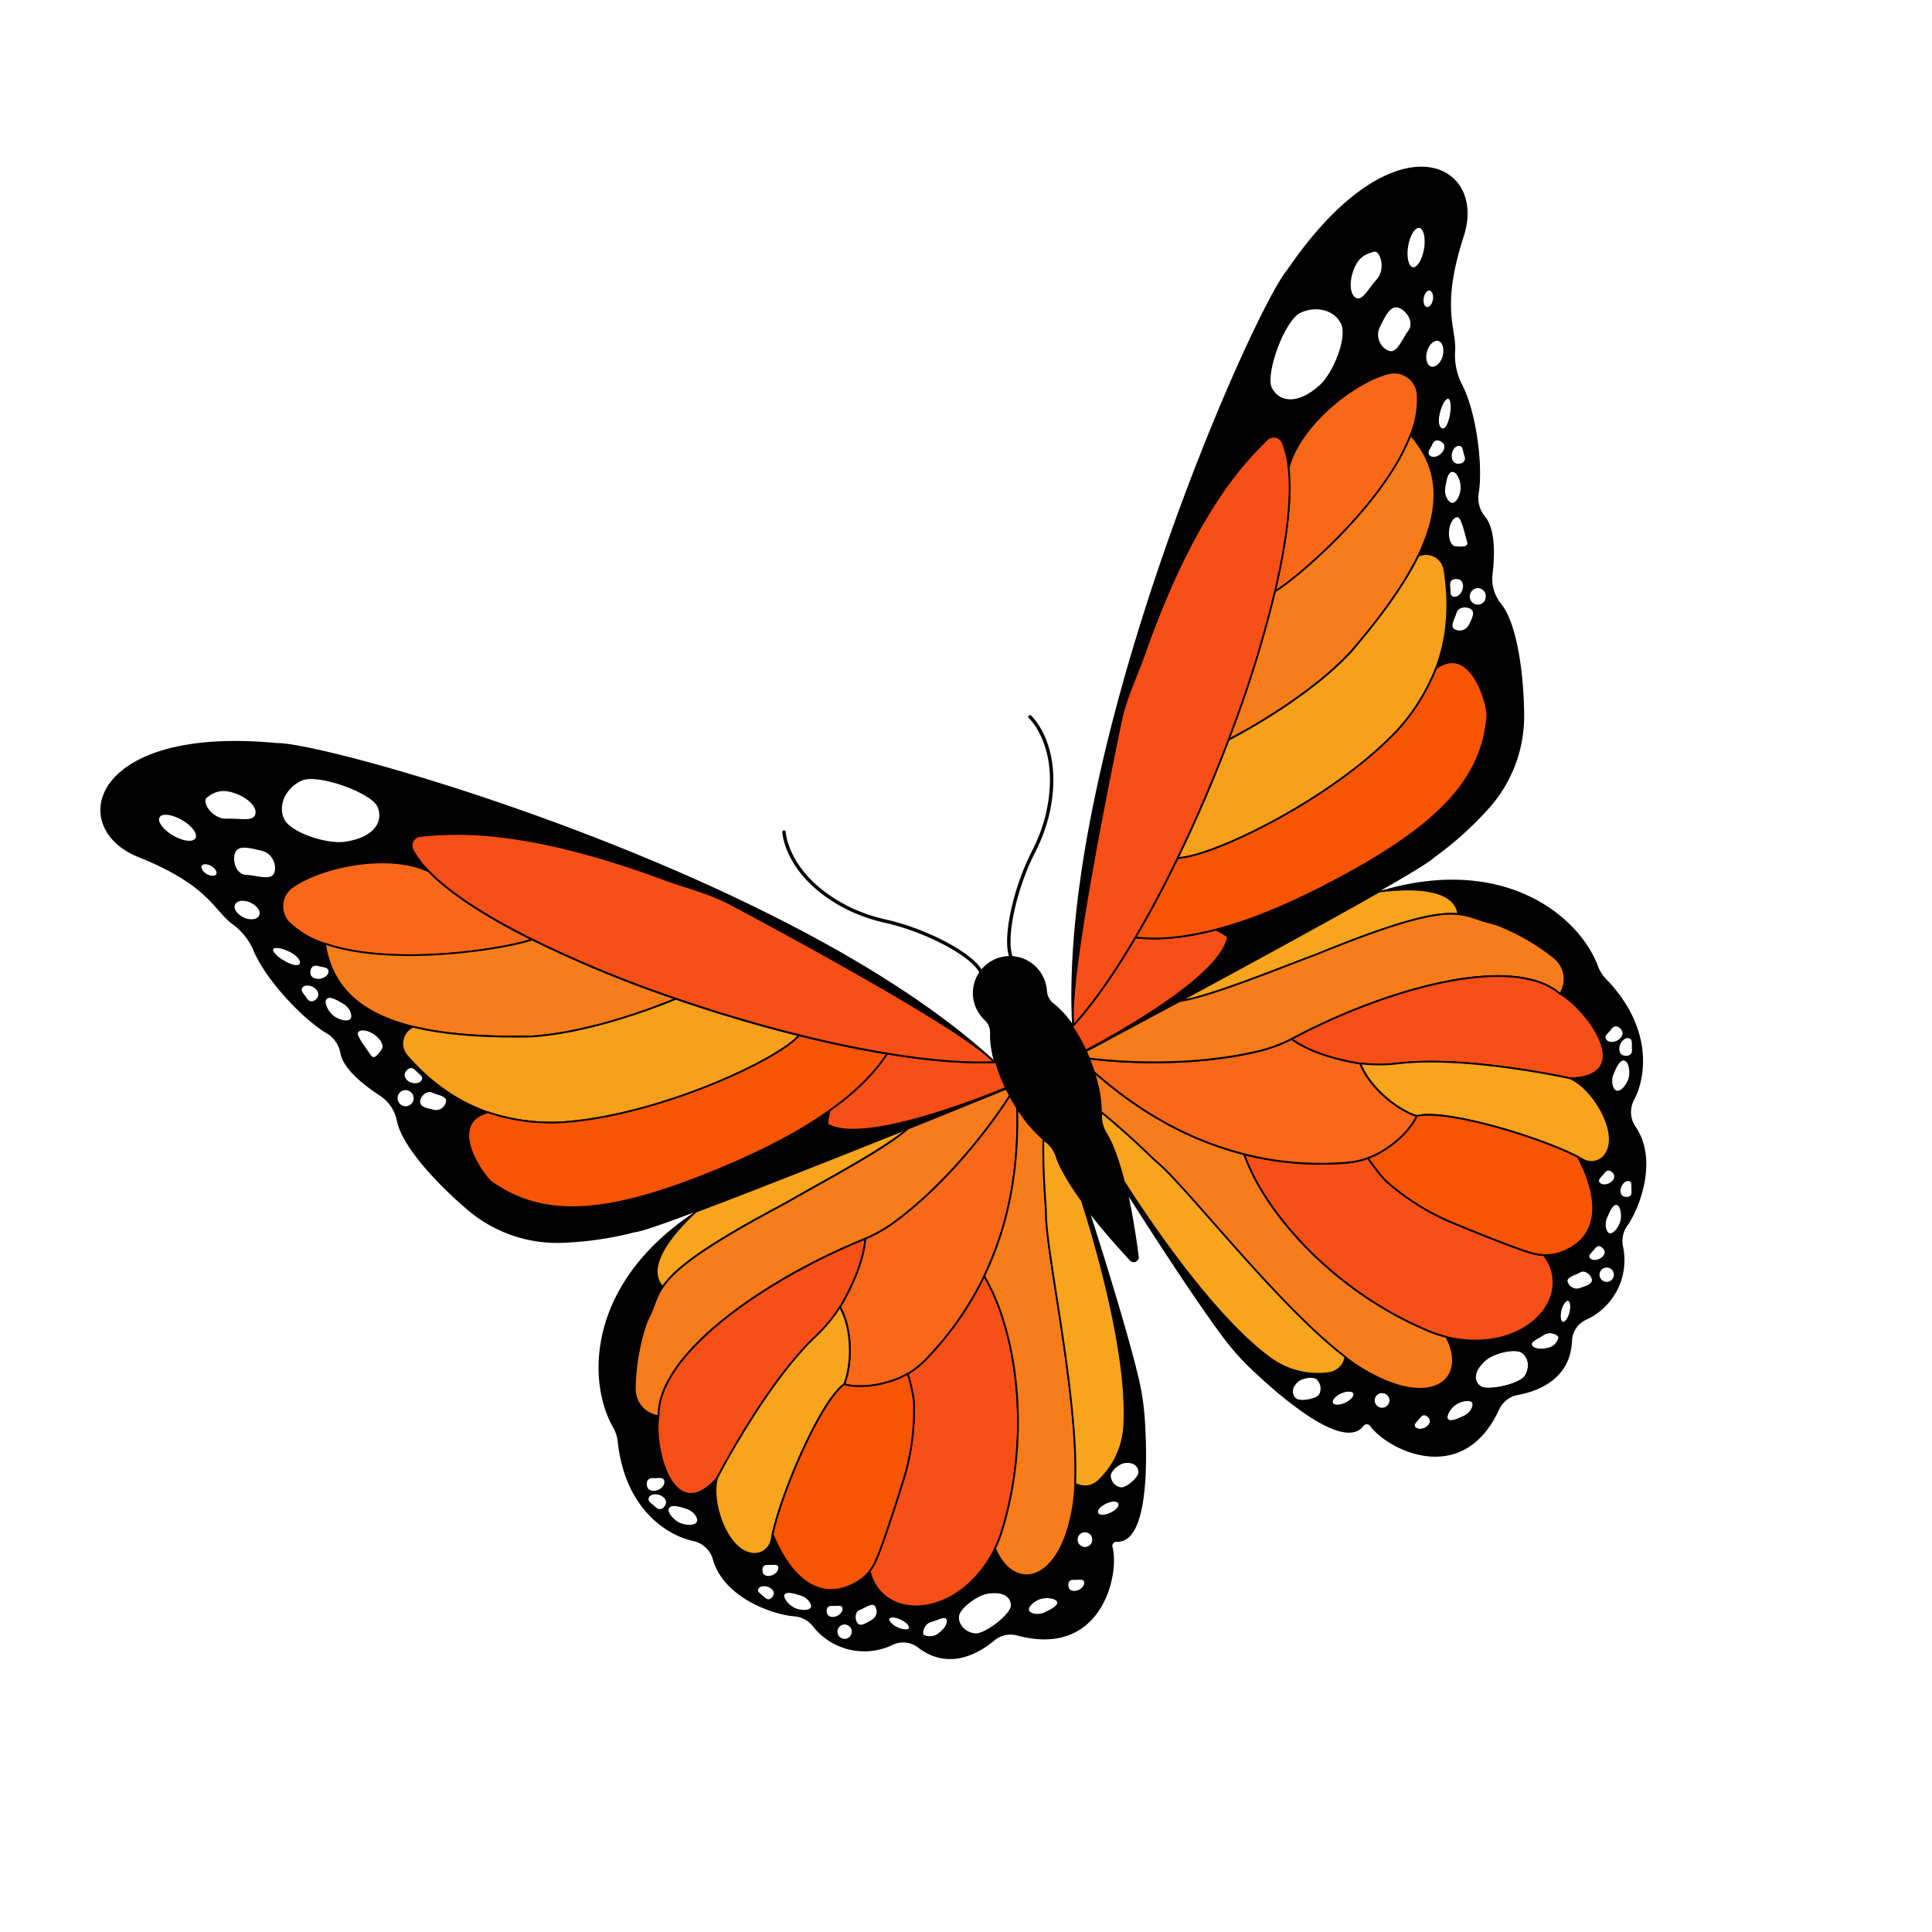 <svg id="Capa_1" data-name="Capa 1" xmlns="http://www.w3.org/2000/svg" viewBox="0 0 566.93 566.93"><defs><style>.cls-1,.cls-3,.cls-9{fill:none;}.cls-1,.cls-10,.cls-2,.cls-3,.cls-4,.cls-5,.cls-6,.cls-7,.cls-8{stroke:#000;}.cls-1,.cls-10,.cls-3,.cls-4,.cls-5,.cls-6,.cls-7,.cls-8{stroke-linecap:round;stroke-linejoin:round;}.cls-1,.cls-10,.cls-4,.cls-5,.cls-6,.cls-7,.cls-8{stroke-width:0.5px;}.cls-2{stroke-miterlimit:10;}.cls-4{fill:#f84f16;}.cls-5{fill:#f86818;}.cls-6{fill:#f87c19;}.cls-7{fill:#f89f1c;}.cls-8{fill:#f95400;}.cls-10{fill:#f8a41c;}</style></defs><path class="cls-1" d="M419.75,416.39c.43.94-.29,2.21-1.59,2.82s-2.77.37-3.21-.57.72-1.66,1.61-2.83C417.82,414.14,419.31,415.46,419.75,416.39Z"/><path class="cls-1" d="M432.28,411.57c.45,1-.53,3.16-2.55,4.11s-4.67,2.19-5.2.54c-.34-1.1,1.22-3.72,3.27-4.68S431.83,410.61,432.28,411.57Z"/><path class="cls-2" d="M318.57,308.28l.09.2c.33.69.62,1.39.9,2.1.55,1.31,1,2.67,1.46,4a1,1,0,0,1,.05.16c.3.9.56,1.83.79,2.78s.43,1.75.6,2.63c0,.25.09.5.12.75.15.77.25,1.57.34,2.33,0,.15,0,.3,0,.44.09.89.14,1.77.15,2.63a8.72,8.72,0,0,1,0,.89,9.64,9.64,0,0,0,1.31,5.18,20.88,20.88,0,0,1,1.49,2.72c.23.49.45,1,.67,1.55a73.68,73.68,0,0,1,3.15,9.93l0,0c.27,1.16.56,2.34.81,3.52,1.58,7.27,2.62,14.56,3.14,18.54a1,1,0,0,1-1.78.83c-5.33-5.75-19.08-21.13-22-30.37a9.54,9.54,0,0,0-3.13-4.32c-9.47-7.66-16.14-23-15.69-31.63a5.53,5.53,0,0,0-1.82-4.22,10.45,10.45,0,0,1-3.08-5.73,10.36,10.36,0,0,1,19.59-6.17,10.56,10.56,0,0,1,1,3.86,5.48,5.48,0,0,0,2.18,4,27.48,27.48,0,0,1,5.64,6.27A47.49,47.49,0,0,1,318.57,308.28Z"/><path class="cls-3" d="M296.81,281.15c-2.35-5.25.85-20,6.22-30.71a51.78,51.78,0,0,0,4.14-10.57c5.05-20.4-4.92-29.51-4.92-29.51"/><path class="cls-3" d="M287.93,285.31c-2.53-5.17-15.95-12.18-27.58-14.88a51,51,0,0,1-10.77-3.59c-18.9-9.18-19.52-22.66-19.52-22.66"/><path class="cls-1" d="M378.14,137.45a.76.76,0,0,0-.06.18"/><path class="cls-4" d="M360.32,274.86c-1.75,11.06-30.18,27.25-41.75,33.42a47.49,47.49,0,0,0-3.95-7,2.84,2.84,0,0,0,.44-.47c5.89-6.51,12.06-15.37,18.11-25.71,4.73.55,12.16.72,23.62-2.3A21.78,21.78,0,0,1,360.32,274.86Z"/><line class="cls-1" x1="315.07" y1="300.8" x2="315.06" y2="300.78"/><path d="M377.74,79.18c-9.81,11.35-67.5,140.91-63.12,222.07.14-.27.26-.54.38-.84-1.85-14.4,14.06-89.34,14.06-89.34a.18.18,0,0,0,0-.1c1.51-6.59,4.52-12.71,6.76-19.07,15.17-43,30.23-57.13,35.95-62.9a2.82,2.82,0,0,1,4.61.93,27.33,27.33,0,0,1,1.74,7.5c3.17-12.47,18.81-25.08,29.17-27.86a6.9,6.9,0,0,1,8.72,6.3,27.67,27.67,0,0,1-2.07,11.8c8.76,9.85,9,21.45,2.2,35.43l.12-.06a5.44,5.44,0,0,1,7.52,3.89c1.91,11.62.6,21.21-2.41,29.19,10.37-7.53,15.44,11.1,15.07,14.3,0,.22-.09.44-.11.66-1.72,17.46-14.12,29.57-34.9,41.88-19.24,11.15-33.75,17-44.65,19.81a21.78,21.78,0,0,1,3.53,2.09c-1.75,11.06-30.18,27.25-41.75,33.42l.09.2s11.87-6.31,27.5-14.71c18.73-10.12,42.84-23.22,58.54-32.16.1-.05.17-.11.24-.14,8.67-4.94,14.72-8.61,15.78-9.74a99.61,99.61,0,0,0,16.54-14.92,40.55,40.55,0,0,0,10-27.29c-.14-11.4-1.92-26.2-6.74-32.34a11.5,11.5,0,0,1-2.56-8.53c.67-5.44.95-13.16-2.12-17a8.47,8.47,0,0,1-1.93-6.75c1.34-8.16-.63-24-4.95-32.22a18.63,18.63,0,0,1-1.95-9.67c.43-6.72-4.35-12.49,2.53-33.69C436.64,47.39,408.79,33.61,377.74,79.18Zm9.73,34c-7,6.37-12.58,4.78-14.52.65s3.75-20,8.57-22.26,10.3-.75,12.24,3.39S391.43,109.56,387.47,113.16ZM431,183.36a3,3,0,0,1-4.44,1.09c-1-.95.53-3.35.82-4.53.49-2,3.43-2,4.44-1S431.92,181.52,431,183.36Zm-1.93-10.14c-.5,1.37-1.71,2.18-2.69,1.82s-.63-1.68-.84-3.14c-.26-2.1,1.71-2.18,2.69-1.83S429.6,171.83,429.08,173.22ZM396.89,79.33c1.42-3.9,3.43-5,6.27-5.72,2.09-.53,3.88,5.29,1.13,8.38s-4.21,6.45-6.26,5.72S395.49,83.2,396.89,79.33Zm11,24c-2.39-.37-4.89-4-3.24-7.36s3.06-6.35,5.44-5.94,5.58,4.47,3.24,7.37C412,99,410.29,103.7,407.9,103.28Zm28,72.43a2.35,2.35,0,1,1-4.4-1.63,2.29,2.29,0,0,1,3-1.39A2.36,2.36,0,0,1,435.86,175.71Zm-5.16-17c.78,2.37-2.36,1.89-3.69,1.79s-2.28-2.23-2.06-4.71,1.48-4.41,2.82-4.29S430,156.5,430.7,158.74Zm-2.16-14.92c-.35,2.2-1.47,3.84-2.52,3.7s-2.31-2.22-1.95-4.4.79-5.11,2.47-4.6C427.65,138.84,428.9,141.64,428.54,143.82Zm-5.92-10.52c-1.16.91-2.59,1-3.24.2s.31-1.8.89-3.12c.85-2,2.6-1,3.25-.23S423.75,132.38,422.62,133.3Zm7.08.44c.67,2-1.23,2.49-2.26,2.28s-1.66-1.44-1.43-2.86,1.25-2.51,2.27-2.33S429.22,132.34,429.7,133.74Zm-4.07-11.57c-.58,2.73-1.46,4-2.42,3.8s-1.62-1.79-1-4.55,1.85-4.82,2.81-4.64S426.22,119.4,425.63,122.17Zm-2.22-18.08c-.45,2.07-1.92,3.66-3.23,3.5s-2-2-1.55-4.08,1.86-3.66,3.19-3.5S423.83,102,423.41,104.09Zm-2.68-16.15c-.24,1.47-1.17,2.56-2.05,2.41s-1.4-1.45-1.14-2.95,1.14-2.55,2-2.39S421,86.45,420.73,87.94Zm-2.61-14.86c-.55,3.32-2.17,5.82-3.59,5.59s-2.12-3.12-1.58-6.44,2.16-5.84,3.6-5.58S418.67,69.76,418.12,73.08Z"/><path class="cls-5" d="M416,115.87a27.67,27.67,0,0,1-2.07,11.8c-7.55,20-33,41.88-39.83,45.9,3.41-14.44,5-27.09,4-36.12v0c3.17-12.47,18.81-25.08,29.17-27.86A6.9,6.9,0,0,1,416,115.87Z"/><path class="cls-6" d="M416.15,163.1c-4.15,8.51-10.92,18-20,28.43-11.64,12.39-29.75,22.46-35.7,25.58a349.15,349.15,0,0,0,13.63-43.54c6.79-4,32.28-25.95,39.83-45.9C422.71,137.52,422.92,149.12,416.15,163.1Z"/><path class="cls-7" d="M423.79,166.93c1.91,11.62.6,21.21-2.41,29.19h0a58.68,58.68,0,0,1-11.46,18.33c-19.24,20.36-54.74,37.22-64.33,37.31,5.37-11.1,10.44-22.87,14.92-34.66,5.95-3.12,24.06-13.19,35.7-25.58,9-10.47,15.81-19.92,20-28.43l.12-.06A5.44,5.44,0,0,1,423.79,166.93Z"/><path class="cls-8" d="M436.45,210.42c0,.22-.09.44-.11.66-1.72,17.46-14.12,29.57-34.9,41.88-19.24,11.15-33.75,17-44.65,19.81-11.46,3-18.89,2.85-23.62,2.3,4.23-7.17,8.41-15,12.4-23.3,9.59-.09,45.09-17,64.33-37.31a58.68,58.68,0,0,0,11.46-18.33h0C431.75,188.59,436.82,207.22,436.45,210.42Z"/><path class="cls-1" d="M430.7,158.74c.78,2.37-2.36,1.89-3.69,1.79s-2.28-2.23-2.06-4.71,1.48-4.41,2.82-4.29S430,156.5,430.7,158.74Z"/><path class="cls-1" d="M425.63,122.17c-.58,2.73-1.46,4-2.42,3.8s-1.62-1.79-1-4.55,1.85-4.82,2.81-4.64S426.22,119.4,425.63,122.17Z"/><path class="cls-1" d="M420.73,87.94c-.24,1.47-1.17,2.56-2.05,2.41s-1.4-1.45-1.14-2.95,1.14-2.55,2-2.39S421,86.45,420.73,87.94Z"/><path class="cls-1" d="M413.34,97.35c-1.35,1.65-3,6.35-5.44,5.93s-4.89-4-3.24-7.36,3.06-6.35,5.44-5.94S415.68,94.45,413.34,97.35Z"/><path class="cls-1" d="M418.12,73.08c-.55,3.32-2.17,5.82-3.59,5.59s-2.12-3.12-1.58-6.44,2.16-5.84,3.6-5.58S418.67,69.76,418.12,73.08Z"/><path class="cls-1" d="M404.29,82c-2.8,3.11-4.21,6.45-6.26,5.72s-2.54-4.51-1.14-8.38,3.43-5,6.27-5.72C405.25,73.08,407,78.9,404.29,82Z"/><path class="cls-1" d="M393.76,94.94c1.94,4.13-2.33,14.62-6.29,18.22-7,6.37-12.58,4.78-14.52.65s3.75-20,8.57-22.26S391.82,90.8,393.76,94.94Z"/><path class="cls-1" d="M418.16,419.21c-1.33.62-2.77.37-3.21-.57s.72-1.66,1.61-2.83c1.26-1.67,2.75-.35,3.19.58S419.46,418.6,418.16,419.21Zm11.57-3.53c-2,.95-4.67,2.19-5.2.54-.34-1.1,1.22-3.72,3.27-4.68s4-.93,4.48,0S431.75,414.73,429.73,415.68Zm30.48-34.24c-.78-.2-1.8,1.15-2.29,3s-.17,3.53.61,3.73,1.83-1.15,2.29-3S461,381.63,460.21,381.44Zm-7.3,10.05c-2,1.34-3.91,1.9-3.67,3.11s2.36,1.77,4.63,1.25a4.35,4.35,0,0,0,3.68-3.11C458,391.6,454.87,390.16,452.91,391.49Zm-6.28,5.23c-2.19-1.41-8.42.22-10.73,2.2-4.1,3.48-3.62,6.74-1.45,8.12s11.56-.64,13.19-3.17S448.81,398.1,446.63,396.72Zm-42.11,12a2.44,2.44,0,1,0,3.25,1.18A2.46,2.46,0,0,0,404.52,408.73Zm-11.16-.05c-1.77.83-2.89,2.22-2.48,3.11s2.2.92,4,.09,2.91-2.24,2.49-3.12S395.15,407.84,393.36,408.68Z"/><path class="cls-4" d="M427.26,392.92a27.94,27.94,0,0,1-2.83-.6,36.37,36.37,0,0,1-5.59-1.88c-27.56-11.63-47.72-34.54-53.76-51.73a92.72,92.72,0,0,0,29.71,2.5,25.47,25.47,0,0,0,6.67-1.39,50.13,50.13,0,0,0,5.05,6.55,69.58,69.58,0,0,0,20.39,12.72c7.78,3.22,19.67,8,23.54,8.87a15.19,15.19,0,0,0,2.59.34C461.93,379.92,448.87,396.3,427.26,392.92Z"/><path class="cls-5" d="M415.76,327.49s-2.36,5.9-10.79,10.72a19.55,19.55,0,0,1-3.51,1.61,25.47,25.47,0,0,1-6.67,1.39,92.72,92.72,0,0,1-29.71-2.5c-14.11-3.53-29-10.86-44.06-24.1-.42-1.36-.91-2.72-1.46-4,10,1.32,31.51,2.44,50.66-2.36a43.37,43.37,0,0,0,8.77-3.36c3.67,2.69,9.92,5.35,18.94,7l1.23.21C401.51,318.53,409.3,325.41,415.76,327.49Z"/><path class="cls-9" d="M460.21,381.44c-.78-.2-1.8,1.15-2.29,3s-.17,3.53.61,3.73,1.83-1.15,2.29-3S461,381.63,460.21,381.44Zm-7.3,10.05c-2,1.34-3.91,1.9-3.67,3.11s2.36,1.77,4.63,1.25a4.35,4.35,0,0,0,3.68-3.11C458,391.6,454.87,390.16,452.91,391.49Zm-17,7.43c-4.1,3.48-3.62,6.74-1.45,8.12s11.56-.64,13.19-3.17,1.17-5.77-1-7.15S438.21,396.94,435.9,398.92Zm-8.1,12.62c-2.05,1-3.61,3.58-3.27,4.68.53,1.65,3.16.41,5.2-.54s3-3.15,2.55-4.11S429.81,410.6,427.8,411.54Zm-11.24,4.27c-.89,1.17-2.05,1.9-1.61,2.83s1.88,1.19,3.21.57,2-1.88,1.59-2.82S417.82,414.14,416.56,415.81Zm-12-7.08a2.44,2.44,0,1,0,3.25,1.18A2.46,2.46,0,0,0,404.52,408.73Zm-11.16-.05c-1.77.83-2.89,2.22-2.48,3.11s2.2.92,4,.09,2.91-2.24,2.49-3.12S395.15,407.84,393.36,408.68Z"/><path d="M471.38,287.36a11.18,11.18,0,0,1-2.39-3.63c-5.37-14.79-27.58-33.26-64.05-22.26-.07,0-.14.09-.24.14,14-1.76,22.4.46,23.22,6.64,3.5.35,5.63,1.57,8.87,2.39.95.25,1.9.49,2.84.83A63.84,63.84,0,0,1,456.06,281a8,8,0,0,1,1.74,10.59c7.59,4.15,22.84,24.29,2.85,24.83,6.76,2.66,15.64,17,9.84,23.06a5,5,0,0,1-6,.76l-1.42-.78c5.72,10.86,7.53,23-4.38,27.8a13.53,13.53,0,0,1-5.62,1c8.9,11.62-4.16,28-25.77,24.62a27.94,27.94,0,0,1-2.83-.6c6.33,12-3.48,21.14-22.67,10.53a50.21,50.21,0,0,1-7-4.63,5.67,5.67,0,0,1-4.8,4.68,23.76,23.76,0,0,1-17.76-4.73c-16.15-12.06-34.64-39.17-42.47-51.52.27,1.16.56,2.34.81,3.52,7.31,11.51,20.4,31.76,28.58,42.63a72.32,72.32,0,0,0,7.66,8.66c8,7.67,27.43,24.81,33.3,17a1.22,1.22,0,0,1,1.94,0c4.82,6.83,27.11,18.48,37.85-4.79a7.5,7.5,0,0,1,5.38-4.27c5.6-1,15.51-4.38,16-15.85a7.08,7.08,0,0,1,4.14-6.23,19.21,19.21,0,0,0,10.79-21.68,7.69,7.69,0,0,1,1.33-5.94c3.69-5.3,9-19.38,2.42-29a7.59,7.59,0,0,1-.48-7.87C483.12,316,485.05,301.6,471.38,287.36ZM387.12,409.08c-.73,1.45-5.55,2.24-6.74,1.3s-1.59-2.89.4-4.78c1.11-1.09,4.3-1.78,5.52-.85A3.6,3.6,0,0,1,387.12,409.08Zm7.74,2.8c-1.78.83-3.56.79-4-.09s.71-2.28,2.48-3.11,3.58-.81,4,.08S396.65,411,394.86,411.88Zm11.73,1.28a2.44,2.44,0,1,1,1.18-3.25A2.44,2.44,0,0,1,406.59,413.16Zm11.57,6c-1.33.62-2.77.37-3.21-.57s.72-1.66,1.61-2.83c1.26-1.67,2.75-.35,3.19.58S419.46,418.6,418.16,419.21Zm11.57-3.53c-2,.95-4.67,2.19-5.2.54-.34-1.1,1.22-3.72,3.27-4.68s4-.93,4.48,0S431.75,414.73,429.73,415.68Zm40.91-71.62c1.28-1.68,2.77-.37,3.2.57s-.28,2.2-1.61,2.83-2.75.35-3.18-.58S469.77,345.22,470.64,344.06Zm-23,59.81c-1.63,2.53-11,4.58-13.19,3.17s-2.65-4.64,1.45-8.12c2.31-2,8.54-3.61,10.73-2.2S449.26,401.31,447.64,403.87Zm9.91-11.13a4.35,4.35,0,0,1-3.68,3.11c-2.27.52-4.37-.06-4.63-1.25s1.72-1.77,3.67-3.11S458,391.6,457.55,392.74Zm3.27-7.56c-.46,1.84-1.48,3.18-2.29,3s-1.06-1.87-.61-3.73,1.51-3.2,2.29-3S461.29,383.31,460.82,385.18Zm6.55-9.58c.08,1.37-1.78,1.95-3.72,2.61a3,3,0,0,1-3.93-2.36c0-1.36,2.73-2,3.75-2.63C465.26,372.12,467.35,374.2,467.37,375.6Zm5.11.58a2.38,2.38,0,0,1-3.15-1.14,2.35,2.35,0,0,1,1.15-3.12,2.32,2.32,0,0,1,3.11,1.13A2.35,2.35,0,0,1,472.48,376.18Zm-3.07-6.55c-1.33.62-2.77.37-3.21-.57s.73-1.66,1.62-2.82c1.28-1.69,2.75-.36,3.18.58S470.74,369,469.41,369.63Zm6.08-10.53c-.87,2.06-2.35,3.38-3.34,3s-1.71-2.68-.84-4.74,2-4.77,3.49-3.88C475.79,354,476.36,357,475.49,359.1Zm3.52-9.54c.17,2.11-1.8,2.13-2.75,1.71s-1.26-1.81-.69-3.16,1.79-2.13,2.74-1.7S478.89,348.09,479,349.56Zm-6.2-47.51c1.28-1.68,2.76-.36,3.2.57s-.28,2.21-1.61,2.83-2.75.36-3.19-.58S471.94,303.21,472.81,302.05Zm4.85,15c-.87,2.06-2.35,3.39-3.35,3s-1.7-2.68-.84-4.74,2-4.77,3.5-3.88C478,312,478.53,315,477.66,317.09Zm1.23-9.09c.18,2.1-1.79,2.13-2.74,1.7s-1.27-1.81-.7-3.15,1.79-2.13,2.74-1.71S478.77,306.52,478.89,308Z"/><path class="cls-1" d="M397.35,408.76c.42.88-.7,2.28-2.49,3.12s-3.56.79-4-.09.71-2.28,2.48-3.11S396.94,407.87,397.35,408.76Z"/><path class="cls-1" d="M407.77,409.91a2.45,2.45,0,1,1-3.25-1.18A2.44,2.44,0,0,1,407.77,409.91Z"/><path class="cls-1" d="M467.37,375.6c.08,1.37-1.78,1.95-3.72,2.61a3,3,0,0,1-3.93-2.36c0-1.36,2.73-2,3.75-2.63C465.26,372.12,467.35,374.2,467.37,375.6Z"/><path class="cls-1" d="M460.82,385.18c-.46,1.84-1.48,3.18-2.29,3s-1.06-1.87-.61-3.73,1.51-3.2,2.29-3S461.29,383.31,460.82,385.18Z"/><path class="cls-1" d="M457.55,392.74a4.35,4.35,0,0,1-3.68,3.11c-2.27.52-4.37-.06-4.63-1.25s1.72-1.77,3.67-3.11S458,391.6,457.55,392.74Z"/><path class="cls-1" d="M447.64,403.87c-1.63,2.53-11,4.58-13.19,3.17s-2.65-4.64,1.45-8.12c2.31-2,8.54-3.61,10.73-2.2S449.26,401.31,447.64,403.87Z"/><path class="cls-1" d="M473.59,373.05a2.35,2.35,0,0,1-1.11,3.13,2.38,2.38,0,0,1-3.15-1.14,2.35,2.35,0,0,1,1.15-3.12A2.32,2.32,0,0,1,473.59,373.05Z"/><path class="cls-1" d="M471,366.82c.44.93-.26,2.19-1.59,2.81s-2.77.37-3.21-.57.73-1.66,1.62-2.82C469.1,364.55,470.57,365.88,471,366.82Z"/><path class="cls-1" d="M479,349.56c.17,2.11-1.8,2.13-2.75,1.71s-1.26-1.81-.69-3.16,1.79-2.13,2.74-1.7S478.89,348.09,479,349.56Z"/><path class="cls-1" d="M475.49,359.1c-.87,2.06-2.35,3.38-3.34,3s-1.71-2.68-.84-4.74,2-4.77,3.49-3.88C475.79,354,476.36,357,475.49,359.1Z"/><path class="cls-1" d="M473.84,344.63c.44.93-.28,2.2-1.61,2.83s-2.75.35-3.18-.58.72-1.66,1.59-2.82C471.92,342.38,473.41,343.69,473.84,344.63Z"/><path class="cls-10" d="M427.92,268.25c-5.95-.6-15.82,1.26-41.73,11.87-9.95,3.61-30.9,12.32-40,13.65,18.73-10.12,42.84-23.22,58.54-32.16C418.71,259.85,427.1,262.07,427.92,268.25Z"/><path class="cls-1" d="M346.16,293.77h-.08"/><path class="cls-6" d="M457.8,291.62c-13.93-11.93-50.75-1.5-77.61,12.65-.42.19-.8.4-1.2.59a43.37,43.37,0,0,1-8.77,3.36c-19.15,4.8-40.65,3.68-50.66,2.36-.28-.71-.57-1.41-.9-2.1,0,0,11.87-6.31,27.5-14.71,9.13-1.33,30.08-10,40-13.65,25.91-10.61,35.78-12.47,41.73-11.87,3.5.35,5.63,1.57,8.87,2.39.95.25,1.9.49,2.84.83A63.84,63.84,0,0,1,456.06,281,8,8,0,0,1,457.8,291.62Z"/><path class="cls-4" d="M460.65,316.45s-30.39-6.77-50.43-4.37a44.49,44.49,0,0,1-11.06,0l-1.23-.21c-9-1.62-15.27-4.28-18.94-7,.4-.19.78-.4,1.2-.59,26.86-14.15,63.68-24.58,77.61-12.65C465.39,295.77,480.64,315.91,460.65,316.45Z"/><path class="cls-10" d="M470.49,339.51a5,5,0,0,1-6,.76l-1.42-.78c-12-6.15-39.17-14.12-47.27-12-6.46-2.08-14.25-9-16.6-15.45a44.49,44.49,0,0,0,11.06,0c20-2.4,50.43,4.37,50.43,4.37C467.41,319.11,476.29,333.46,470.49,339.51Z"/><path class="cls-1" d="M321,314.61a8.55,8.55,0,0,1-.65-.57"/><path class="cls-8" d="M458.65,367.29a13.53,13.53,0,0,1-5.62,1,15.19,15.19,0,0,1-2.59-.34c-3.87-.89-15.76-5.65-23.54-8.87a69.58,69.58,0,0,1-20.39-12.72,50.13,50.13,0,0,1-5.05-6.55,19.55,19.55,0,0,0,3.51-1.61c8.43-4.82,10.79-10.72,10.79-10.72,8.1-2.12,35.3,5.85,47.27,12C468.75,350.35,470.56,362.46,458.65,367.29Z"/><path class="cls-6" d="M424.43,392.32c6.33,12-3.48,21.14-22.67,10.53a50.21,50.21,0,0,1-7-4.63c-19.47-14.85-45.62-48.76-54.91-56.88-.55-.47-1.06-.92-1.59-1.39-2.21-2.18-9.26-8.9-15.2-13.62,0-.86-.06-1.74-.15-2.63,0-.14,0-.29,0-.44-.09-.76-.19-1.56-.34-2.33,0-.25-.09-.5-.12-.75-.17-.88-.37-1.75-.6-2.63s-.49-1.88-.79-2.78a1,1,0,0,0-.05-.16c15,13.24,30,20.57,44.06,24.1,6,17.19,26.2,40.1,53.76,51.73A36.37,36.37,0,0,0,424.43,392.32Z"/><path class="cls-10" d="M394.79,398.22a5.67,5.67,0,0,1-4.8,4.68,23.76,23.76,0,0,1-17.76-4.73c-16.15-12.06-34.64-39.17-42.47-51.52l0,0a73.68,73.68,0,0,0-3.15-9.93c-.22-.53-.44-1.06-.67-1.55a20.88,20.88,0,0,0-1.49-2.72,9.64,9.64,0,0,1-1.31-5.18,8.72,8.72,0,0,0,0-.89c5.94,4.72,13,11.44,15.2,13.62.53.47,1,.92,1.59,1.39C349.17,349.46,375.32,383.37,394.79,398.22Z"/><path class="cls-4" d="M376.39,129.93a27.33,27.33,0,0,1,1.74,7.5v0c1,9-.61,21.68-4,36.12a349.15,349.15,0,0,1-13.63,43.54c-4.48,11.79-9.55,23.56-14.92,34.66-4,8.26-8.17,16.13-12.4,23.3-6.05,10.34-12.22,19.2-18.11,25.71a1.79,1.79,0,0,1-.06-.37c-1.85-14.4,14.06-89.34,14.06-89.34a.18.18,0,0,0,0-.1c1.51-6.59,4.52-12.71,6.76-19.07,15.17-43,30.23-57.13,35.95-62.9A2.82,2.82,0,0,1,376.39,129.93Z"/><path class="cls-1" d="M125.81,255.65a.75.75,0,0,1,.18.07"/><path class="cls-4" d="M242.79,329.92c9.61,5.73,40.25-5.74,52.4-10.68a47.61,47.61,0,0,1-2.87-7.54,2.78,2.78,0,0,1-.65,0c-8.77.36-19.53-.57-31.35-2.54-2.6,4-7.22,9.81-16.88,16.67A21.88,21.88,0,0,0,242.79,329.92Z"/><path d="M81.3,218.05c15-.28,151.47,38.33,211,93.65l-.9-.24c-9.87-10.65-77.63-46.4-77.63-46.4s-.08,0-.09-.05c-6-3.06-12.65-4.66-19-7-42.71-15.85-63.23-13.35-71.34-12.64a2.82,2.82,0,0,0-2.23,4.13,27.92,27.92,0,0,0,4.64,6.14c-11.6-5.55-31.29-1.6-40.07,4.58A6.91,6.91,0,0,0,85,270.94a27.52,27.52,0,0,0,10.39,6c2,13,10.74,20.63,25.82,24.37l-.13.06a5.44,5.44,0,0,0-1.82,8.27c7.71,8.9,15.9,14,24,16.83-12.42,3.14-1.34,19,1.35,20.73.17.13.39.21.57.33,14.52,9.86,31.75,8.09,54.52,0,20.88-7.65,34.62-15.08,43.8-21.63a21.88,21.88,0,0,0-.65,4.06c9.61,5.73,40.25-5.74,52.4-10.68l.09.19s-12.44,5.08-28.9,11.71c-19.77,7.91-45.26,18.05-62.19,24.39a2,2,0,0,1-.26.09c-9.34,3.51-16,5.81-17.58,5.9a99.46,99.46,0,0,1-22,3.16A40.62,40.62,0,0,1,137,354.86c-8.66-7.41-18.9-18.25-20.53-25.89a11.5,11.5,0,0,0-4.92-7.42c-4.6-3-10.72-7.7-11.66-12.47a8.43,8.43,0,0,0-3.95-5.81c-7.13-4.19-18.06-15.87-21.59-24.43a18.53,18.53,0,0,0-6.18-7.69c-5.43-4-6.81-11.33-27.5-19.62C19.18,243,26.42,212.73,81.3,218.05Zm19.87,29.22c9.38-1.31,11.73-6.61,9.8-10.74s-17.77-9.93-22.59-7.67-7.17,7.44-5.23,11.58S95.88,248,101.17,247.27Zm26.07,78.38a3,3,0,0,0,3.68-2.71c-.1-1.37-2.91-1.73-4-2.27-1.87-.92-3.75,1.34-3.63,2.75S125.24,325.18,127.24,325.65Zm-6.56-8c1.38.5,2.77.08,3.13-.89s-.89-1.57-1.88-2.66c-1.45-1.55-2.77-.09-3.12.89S119.28,317.19,120.68,317.68ZM69.16,232.86c-3.91-1.42-6.08-.61-8.41,1.14-1.75,1.27,1.58,6.38,5.71,6.24s7.65.89,8.41-1.15S73,234.26,69.16,232.86Zm11.35,23.79c1.24-2.09,0-6.35-3.59-7.21s-6.83-1.72-8,.38-.13,7.15,3.58,7.2C74.6,257,79.3,258.74,80.51,256.65Zm37.75,67.84a2.38,2.38,0,0,0,3-1.45,2.36,2.36,0,0,0-1.45-3,2.31,2.31,0,0,0-3,1.4A2.37,2.37,0,0,0,118.26,324.49Zm-9.74-14.83c1.32,2.11,3-.6,3.74-1.69s-.26-3.18-2.3-4.59-4.33-1.69-5.1-.58S107.26,307.67,108.52,309.66ZM98.44,298.45c1.92,1.14,3.89,1.33,4.46.43s-.23-3.19-2.14-4.31-4.42-2.66-5.11-1.05C95.18,294.57,96.54,297.33,98.44,298.45Zm-4.29-11.28c1.44-.32,2.43-1.35,2.22-2.36s-1.57-.92-3-1.32c-2-.6-2.46,1.34-2.26,2.35S92.72,287.45,94.15,287.17ZM90,292.88c1.11,1.8,2.71.66,3.21-.27s0-2.2-1.29-2.93-2.73-.65-3.24.25S89.18,291.62,90,292.88Zm-6.28-10.53c2.47,1.31,4,1.43,4.47.58s-.34-2.39-2.82-3.72-4.9-1.67-5.37-.82S81.16,281,83.67,282.35ZM71.21,269.08c1.87,1,4,.87,4.74-.25s-.23-2.8-2.13-3.8-4-.91-4.74.21S69.31,268,71.21,269.08Zm-10.7-12.4c1.28.75,2.72.74,3.16,0s-.21-2-1.53-2.76-2.69-.75-3.14,0S59.22,255.91,60.51,256.68Zm-9.75-11.52c2.9,1.71,5.86,2.06,6.6.82s-1-3.63-3.94-5.33-5.87-2.08-6.59-.81S47.87,243.46,50.76,245.16Z"/><path class="cls-5" d="M85,270.94a27.52,27.52,0,0,0,10.39,6c20.16,7,53.33,1.43,60.77-1.21-13.28-6.63-24-13.52-30.33-20l0,0c-11.6-5.55-31.29-1.6-40.07,4.58A6.91,6.91,0,0,0,85,270.94Z"/><path class="cls-6" d="M121.19,301.27c9.19,2.26,20.78,3.11,34.62,2.87,17-1,36.3-8.48,42.5-11.06a349.6,349.6,0,0,1-42.17-17.39c-7.44,2.64-40.61,8.18-60.77,1.21C97.33,289.94,106.11,297.53,121.19,301.27Z"/><path class="cls-7" d="M119.24,309.6c7.71,8.9,15.9,14,24,16.83l0,0a58.45,58.45,0,0,0,21.42,2.93c27.95-1.75,63.63-18.22,69.83-25.54-12-3-24.25-6.61-36.17-10.72-6.2,2.58-25.54,10-42.5,11.06-13.84.24-25.43-.61-34.62-2.87l-.13.06A5.44,5.44,0,0,0,119.24,309.6Z"/><path class="cls-8" d="M144.55,347.16c.17.13.39.21.57.33,14.52,9.86,31.75,8.09,54.52,0,20.88-7.65,34.62-15.08,43.8-21.63,9.66-6.86,14.28-12.69,16.88-16.67-8.22-1.34-16.93-3.17-25.84-5.39-6.2,7.32-41.88,23.79-69.83,25.54a58.45,58.45,0,0,1-21.42-2.93l0,0C130.78,329.57,141.86,345.39,144.55,347.16Z"/><path class="cls-1" d="M108.52,309.66c1.32,2.11,3-.6,3.74-1.69s-.26-3.18-2.3-4.59-4.33-1.69-5.1-.58S107.26,307.67,108.52,309.66Z"/><path class="cls-1" d="M83.67,282.35c2.47,1.31,4,1.43,4.47.58s-.34-2.39-2.82-3.72-4.9-1.67-5.37-.82S81.16,281,83.67,282.35Z"/><path class="cls-1" d="M60.51,256.68c1.28.75,2.72.74,3.16,0s-.21-2-1.53-2.76-2.69-.75-3.14,0S59.22,255.91,60.51,256.68Z"/><path class="cls-1" d="M72.46,257c2.14,0,6.84,1.72,8.05-.37s0-6.35-3.59-7.21-6.83-1.72-8,.38S68.75,257,72.46,257Z"/><path class="cls-1" d="M83.15,240.44c1.94,4.13,12.73,7.57,18,6.83,9.38-1.31,11.73-6.61,9.8-10.74s-17.77-9.93-22.59-7.67S81.21,236.3,83.15,240.44Z"/><path class="cls-1" d="M316.67,466.75c1.32-.62,2.05-1.89,1.61-2.83s-1.74-.5-3.21-.57c-2.08-.1-2,1.88-1.59,2.82S315.36,467.36,316.67,466.75Zm-10.13,6.63c2-.95,4.67-2.19,3.75-3.64-.63-1-3.64-1.45-5.69-.49s-3.29,2.5-2.85,3.46S304.52,474.33,306.54,473.38Zm-45.81,1.51c.35-.74,2-.66,3.77.15s2.82,2.13,2.48,2.86-2.06.67-3.77-.15S260.36,475.63,260.73,474.89Zm12.39.82c2.28-.64,4-1.79,4.74-.84s-.15,3-2,4.37a4.36,4.36,0,0,1-4.74.84C269.94,479.69,270.84,476.36,273.12,475.71Zm8-1.48c.32-2.58,5.56-6.33,8.56-6.83,5.3-.92,7.5,1.53,7.17,4.08S289,480,286,479.58,280.83,476.79,281.16,474.23Zm36.19-24.66a2.44,2.44,0,1,1-1.18,3.25A2.45,2.45,0,0,1,317.35,449.57Zm7.1-8.61c1.77-.83,3.56-.8,4,.09s-.7,2.28-2.47,3.11-3.59.8-4-.08S322.65,441.8,324.45,441Z"/><path class="cls-4" d="M290.63,456.92a27.23,27.23,0,0,0,1.36-2.56,35.55,35.55,0,0,0,2.13-5.5c8.71-28.62,4-58.77-5.33-74.41a93.1,93.1,0,0,1-17.09,24.42,25.55,25.55,0,0,1-5.34,4.24,51,51,0,0,1,1.8,8.07,69.4,69.4,0,0,1-3.28,23.8c-2.51,8-6.47,20.23-8.26,23.77a14.41,14.41,0,0,1-1.39,2.21C258.46,475.23,279.41,475.68,290.63,456.92Z"/><path class="cls-5" d="M247.73,406.2s6.05,2,15.15-1.43a19.82,19.82,0,0,0,3.48-1.66,25.55,25.55,0,0,0,5.34-4.24,93.1,93.1,0,0,0,17.09-24.42c6.32-13.1,10.25-29.26,9.69-49.28-.77-1.2-1.51-2.45-2.16-3.7-5.39,8.53-18.3,25.76-34.24,37.4a43.4,43.4,0,0,1-8.2,4.6c-.27,4.53-2.24,11-6.76,19-.22.37-.42.7-.63,1.07C250,389.51,250.27,399.9,247.73,406.2Z"/><path class="cls-9" d="M260.73,474.89c.35-.74,2-.66,3.77.15s2.82,2.13,2.48,2.86-2.06.67-3.77-.15S260.36,475.63,260.73,474.89Zm12.39.82c2.28-.64,4-1.79,4.74-.84s-.15,3-2,4.37a4.36,4.36,0,0,1-4.74.84C269.94,479.69,270.84,476.36,273.12,475.71Zm16.6-8.31c5.3-.92,7.5,1.53,7.17,4.08S289,480,286,479.58s-5.18-2.79-4.85-5.35S286.72,467.9,289.72,467.4Zm14.88,1.85c2-1,5.06-.48,5.69.49.92,1.45-1.71,2.69-3.75,3.64s-4.34.29-4.79-.67S302.58,470.19,304.6,469.25Zm10.47-5.9c1.47.07,2.77-.36,3.21.57s-.29,2.21-1.61,2.83-2.75.36-3.19-.58S313,463.25,315.07,463.35Zm2.28-13.78a2.44,2.44,0,1,1-1.18,3.25A2.45,2.45,0,0,1,317.35,449.57Zm7.1-8.61c1.77-.83,3.56-.8,4,.09s-.7,2.28-2.47,3.11-3.59.8-4-.08S322.65,441.8,324.45,441Z"/><path d="M181.29,423.24a10.81,10.81,0,0,0-1.25-4.15c-7.93-13.6-7.9-42.48,23.89-63.47a2,2,0,0,0,.26-.09c-10.31,9.63-14,17.5-9.75,22.1-2,2.9-2.4,5.32-3.84,8.34-.42.88-.85,1.77-1.19,2.71a63.74,63.74,0,0,0-3.16,18.74,8,8,0,0,0,7,8.12c-1.66,8.49,4,33.09,17.26,18.08-2.29,6.89,3,22.91,11.42,22.32a5,5,0,0,0,4.44-4.15c.1-.5.21-1,.31-1.59,4.68,11.34,12.84,20.49,24.16,14.43a13.39,13.39,0,0,0,4.38-3.67c3.23,14.27,24.18,14.72,35.4-4a27.23,27.23,0,0,0,1.36-2.56c5.2,12.57,18.47,10.86,22.6-10.68a49.68,49.68,0,0,0,.91-8.31,5.71,5.71,0,0,0,6.67-.69A23.83,23.83,0,0,0,329.9,418c1.07-20.13-7.92-51.69-12.4-65.61.72.95,1.45,1.93,2.19,2.87,4.16,13,11.34,36,14.46,49.26a73.08,73.08,0,0,1,1.75,11.42c.75,11.08,1.49,37-8.24,36.48a1.22,1.22,0,0,0-1.21,1.52c2.16,8.08-3.16,32.66-27.91,26a7.48,7.48,0,0,0-6.72,1.41c-4.35,3.66-13.29,9.1-22.41,2.12a7.13,7.13,0,0,0-7.43-.81,19.18,19.18,0,0,1-23.56-5.58,7.71,7.71,0,0,0-5.42-2.78c-6.44-.55-20.62-5.52-23.81-16.69a7.63,7.63,0,0,0-5.75-5.41C195.74,450.56,183.49,442.86,181.29,423.24Zm147.46,13.18c1.58.37,5.27-2.83,5.31-4.35s-1.2-3.07-3.93-2.75c-1.55.16-4.11,2.17-4.18,3.7A3.59,3.59,0,0,0,328.75,436.42Zm-2.8,7.74c1.77-.83,2.89-2.23,2.47-3.11s-2.2-.92-4-.09-2.91,2.23-2.5,3.12S324.15,445,326,444.16ZM319.42,454a2.44,2.44,0,1,0-2.07-4.43,2.44,2.44,0,0,0,2.07,4.43Zm-2.75,12.75c1.32-.62,2.05-1.89,1.61-2.83s-1.74-.5-3.21-.57c-2.08-.1-2,1.88-1.59,2.82S315.36,467.36,316.67,466.75Zm-10.13,6.63c2-.95,4.67-2.19,3.75-3.64-.63-1-3.64-1.45-5.69-.49s-3.29,2.5-2.85,3.46S304.52,474.33,306.54,473.38ZM225.34,459c-2.12-.09-2.06,1.89-1.62,2.83s1.88,1.19,3.21.56,2-1.88,1.59-2.81S226.78,459,225.34,459ZM286,479.58c3,.37,10.56-5.52,10.88-8.1s-1.87-5-7.17-4.08c-3,.5-8.24,4.25-8.56,6.83S283,479.19,286,479.58Zm-14.9.5a4.36,4.36,0,0,0,4.74-.84c1.86-1.41,2.76-3.4,2-4.37s-2.46.2-4.74.84S269.94,479.69,271.11,480.08Zm-7.9-2.33c1.71.82,3.39.9,3.77.15s-.77-2-2.48-2.86-3.42-.89-3.77-.15S261.47,476.91,263.21,477.75Zm-11.56-1.1c1,.94,2.64-.13,4.4-1.19a3,3,0,0,0,.7-4.53c-1-.9-3.28.82-4.42,1.2C250.33,472.8,250.59,475.73,251.65,476.65Zm-2.82,4.29a2.35,2.35,0,1,0-2-4.26,2.35,2.35,0,0,0,2,4.26Zm-3.06-6.55c1.33-.62,2-1.89,1.61-2.82s-1.74-.51-3.2-.57c-2.12-.09-2,1.88-1.6,2.81S244.44,475,245.77,474.39Zm-12-2.06c2.14.65,4.1.36,4.43-.67s-1-3-3.1-3.68-4.94-1.52-5.22.2C229.7,469.32,231.65,471.67,233.78,472.33Zm-9.57-3.41c1.5,1.48,2.78,0,3.06-1s-.58-2.13-2-2.55-2.78,0-3.06,1S223.15,467.88,224.21,468.92Zm-32.53-35.18c-2.12-.09-2.06,1.9-1.62,2.83s1.88,1.19,3.21.57,2-1.88,1.59-2.82S193.12,433.82,191.68,433.74Zm8.44,13.36c2.14.65,4.1.36,4.43-.66s-1-3-3.1-3.68-4.95-1.52-5.22.19C196,444.09,198,446.45,200.12,447.1Zm-7.77-4.88c1.5,1.49,2.78,0,3.06-1s-.58-2.13-2-2.56-2.78,0-3.06,1S191.29,441.19,192.35,442.22Z"/><path class="cls-1" d="M322,444.08c.41.88,2.2.92,4,.08s2.89-2.23,2.47-3.11-2.2-.92-4-.09S321.54,443.19,322,444.08Z"/><path class="cls-1" d="M316.17,452.82a2.45,2.45,0,1,0,1.18-3.25A2.44,2.44,0,0,0,316.17,452.82Z"/><path class="cls-1" d="M251.65,476.65c1,.94,2.64-.13,4.4-1.19a3,3,0,0,0,.7-4.53c-1-.9-3.28.82-4.42,1.2C250.33,472.8,250.59,475.73,251.65,476.65Z"/><path class="cls-1" d="M263.21,477.75c1.71.82,3.39.9,3.77.15s-.77-2-2.48-2.86-3.42-.89-3.77-.15S261.47,476.91,263.21,477.75Z"/><path class="cls-1" d="M271.11,480.08a4.36,4.36,0,0,0,4.74-.84c1.86-1.41,2.76-3.4,2-4.37s-2.46.2-4.74.84S269.94,479.69,271.11,480.08Z"/><path class="cls-1" d="M286,479.58c3,.37,10.56-5.52,10.88-8.1s-1.87-5-7.17-4.08c-3,.5-8.24,4.25-8.56,6.83S283,479.19,286,479.58Z"/><path class="cls-1" d="M245.71,479.79a2.35,2.35,0,1,0,1.13-3.11A2.35,2.35,0,0,0,245.71,479.79Z"/><path class="cls-1" d="M242.58,473.81c.44.94,1.86,1.21,3.19.58s2-1.89,1.61-2.82-1.74-.51-3.2-.57C242.06,470.91,242.15,472.88,242.58,473.81Z"/><path class="cls-1" d="M224.21,468.92c1.5,1.48,2.78,0,3.06-1s-.58-2.13-2-2.55-2.78,0-3.06,1S223.15,467.88,224.21,468.92Z"/><path class="cls-1" d="M233.78,472.33c2.14.65,4.1.36,4.43-.67s-1-3-3.1-3.68-4.94-1.52-5.22.2C229.7,469.32,231.65,471.67,233.78,472.33Z"/><path class="cls-1" d="M223.72,461.8c.44.93,1.88,1.19,3.21.56s2-1.88,1.59-2.81-1.74-.51-3.18-.58C223.22,458.88,223.28,460.86,223.72,461.8Z"/><path class="cls-10" d="M194.44,377.63c3.34-5,11.09-11.35,35.83-24.47,9.14-5.33,29.24-15.86,36.11-22-19.77,7.91-45.26,18.05-62.19,24.39C193.88,365.16,190.21,373,194.44,377.63Z"/><path class="cls-1" d="M266.38,331.14l.06-.06"/><path class="cls-6" d="M193.26,415.54c-.25-18.34,31.34-40,59.4-51.53.42-.2.83-.36,1.22-.54a43.4,43.4,0,0,0,8.2-4.6c15.94-11.64,28.85-28.87,34.24-37.4-.37-.67-.72-1.35-1-2,0,0-12.44,5.08-28.9,11.71-6.87,6.16-27,16.69-36.11,22-24.74,13.12-32.49,19.51-35.83,24.47-2,2.9-2.4,5.32-3.84,8.34-.42.88-.85,1.77-1.19,2.71a63.74,63.74,0,0,0-3.16,18.74A8,8,0,0,0,193.26,415.54Z"/><path class="cls-4" d="M210.52,433.62s14.25-27.68,28.92-41.54a44.39,44.39,0,0,0,7.05-8.53c.21-.37.41-.7.63-1.07,4.52-8,6.49-14.48,6.76-19-.39.18-.8.34-1.22.54-28.06,11.58-59.65,33.19-59.4,51.53C191.6,424,197.3,448.63,210.52,433.62Z"/><path class="cls-10" d="M221.94,455.94a5,5,0,0,0,4.44-4.15c.1-.5.21-1,.31-1.59,2.94-13.14,14.23-39.13,21-44,2.54-6.3,2.24-16.69-1.24-22.65a44.39,44.39,0,0,1-7.05,8.53c-14.67,13.86-28.92,41.54-28.92,41.54C208.23,440.51,213.57,456.53,221.94,455.94Z"/><path class="cls-8" d="M250.85,464.63a13.39,13.39,0,0,0,4.38-3.67,14.41,14.41,0,0,0,1.39-2.21c1.79-3.54,5.75-15.72,8.26-23.77a69.4,69.4,0,0,0,3.28-23.8,51,51,0,0,0-1.8-8.07,19.82,19.82,0,0,1-3.48,1.66c-9.1,3.39-15.15,1.43-15.15,1.43-6.81,4.87-18.1,30.86-21,44C231.37,461.54,239.53,470.69,250.85,464.63Z"/><path class="cls-6" d="M292,454.36c5.2,12.57,18.47,10.86,22.6-10.68a49.68,49.68,0,0,0,.91-8.31c1.05-24.47-8.26-66.26-8.56-78.61,0-.71,0-1.4-.05-2.1-.25-3.1-.9-12.81-.73-20.4q-1-.84-1.92-1.8l-.33-.3c-.53-.56-1.07-1.14-1.57-1.75-.17-.19-.33-.38-.51-.57-.56-.7-1.1-1.4-1.63-2.15s-1.13-1.57-1.63-2.38c0-.05-.07-.09-.09-.14.56,20-3.37,36.18-9.69,49.28,9.34,15.64,14,45.79,5.33,74.41A35.55,35.55,0,0,1,292,454.36Z"/><path class="cls-10" d="M315.5,435.37a5.71,5.71,0,0,0,6.67-.69A23.83,23.83,0,0,0,329.9,418c1.07-20.13-7.92-51.69-12.4-65.61l0-.05a71.49,71.49,0,0,1-5.61-8.78c-.27-.5-.54-1-.77-1.5a22.86,22.86,0,0,1-1.14-2.88,9.52,9.52,0,0,0-3.14-4.33c-.23-.19-.45-.39-.66-.59-.17,7.59.48,17.3.73,20.4,0,.7.05,1.39.05,2.1C307.24,369.11,316.55,410.9,315.5,435.37Z"/><path class="cls-4" d="M121.15,249.49a27.92,27.92,0,0,0,4.64,6.14l0,0c6.32,6.52,17.05,13.41,30.33,20a349.6,349.6,0,0,0,42.17,17.39c11.92,4.11,24.21,7.74,36.17,10.72,8.91,2.22,17.62,4.05,25.84,5.39,11.82,2,22.58,2.9,31.35,2.54a2.85,2.85,0,0,0-.25-.27c-9.87-10.65-77.63-46.4-77.63-46.4s-.08,0-.09-.05c-6-3.06-12.65-4.66-19-7-42.71-15.85-63.23-13.35-71.34-12.64A2.82,2.82,0,0,0,121.15,249.49Z"/></svg>